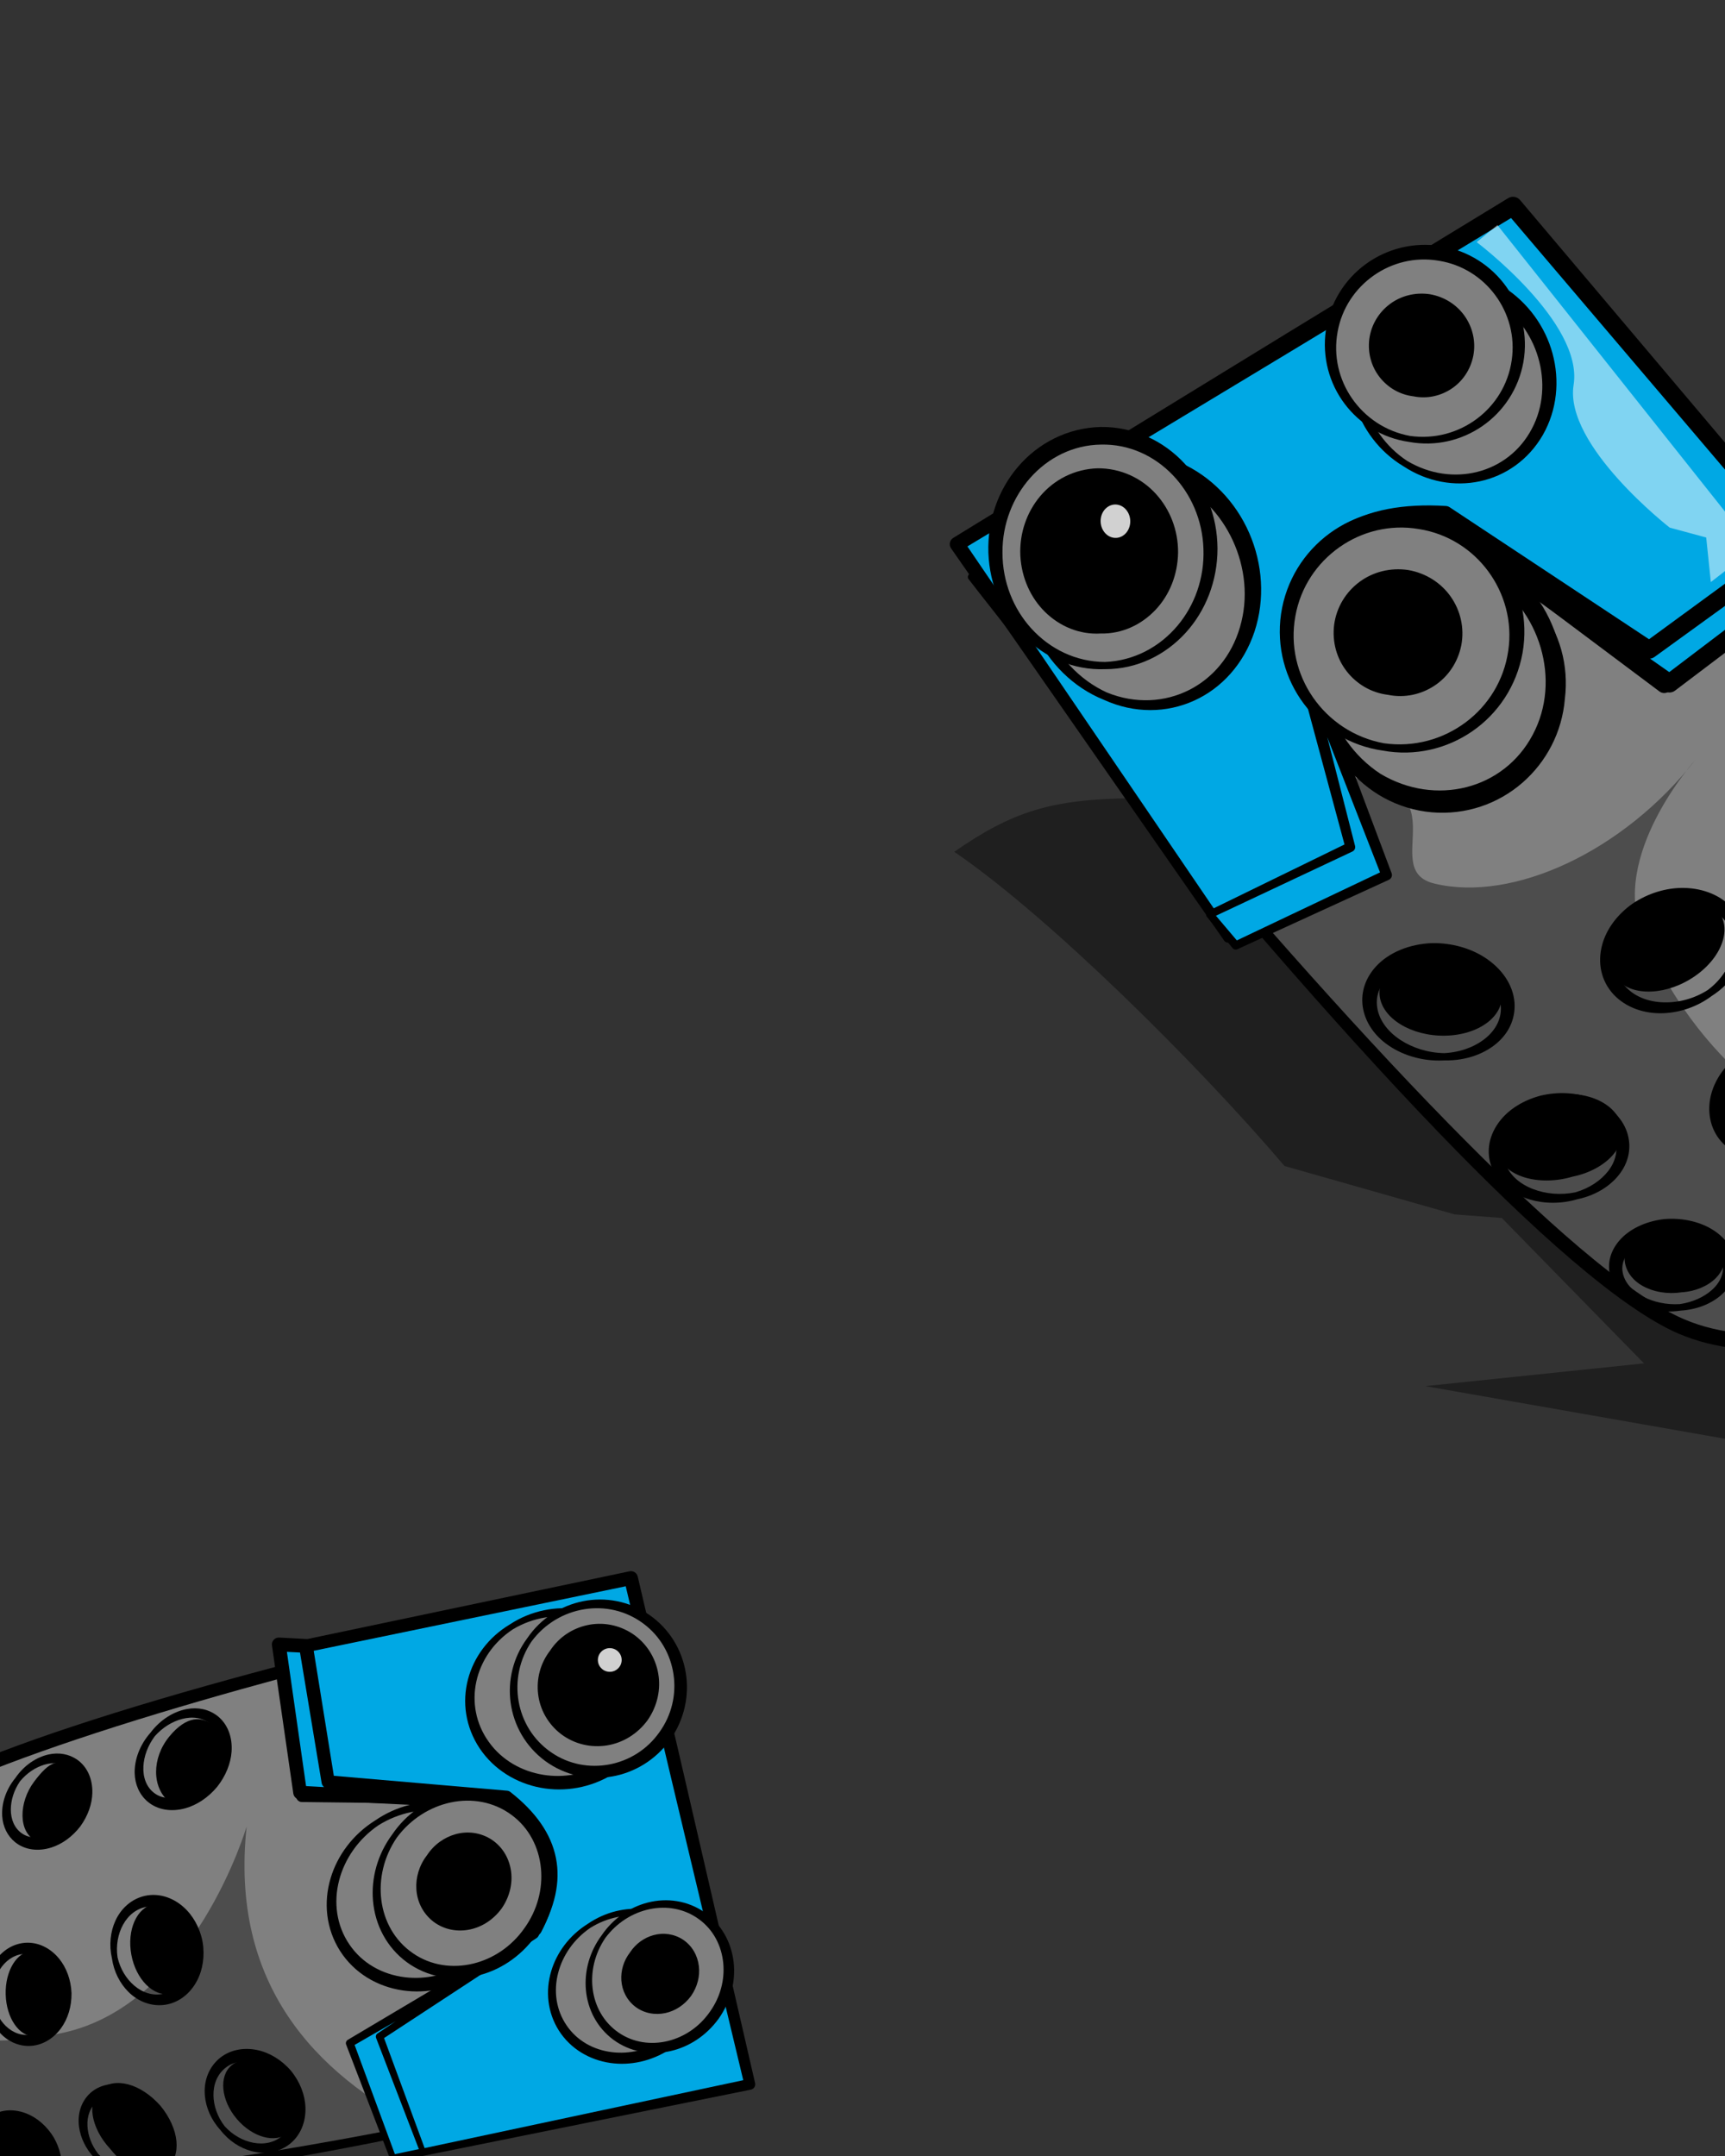 <svg width="2160" height="2700" viewBox="0 0 2160 2700" fill="none" xmlns="http://www.w3.org/2000/svg">
<rect x="0" y="0" width="2160" height="2700" fill="#333333" stroke="none"/>
<g clip-path="url(#clip0_600_2)">
<path fill-rule="evenodd" clip-rule="evenodd" d="M1216.44 722.546L1907.05 299.084C1907.05 299.084 2608.98 1128.76 2630.52 1363.59C2647.86 1552.66 2298.11 1744.41 2104.8 1660.9C1866.5 1557.96 1216.44 722.546 1216.44 722.546Z" fill="#808080"/>
<path fill-rule="evenodd" clip-rule="evenodd" d="M1214.09 718.722L1902.89 292.294C1906.24 290.238 1910.6 290.937 1913.14 293.939C1913.14 293.939 2251.08 690.431 2466.16 1012.95C2563.12 1158.34 2634.67 1289.26 2641.47 1362.59C2645.65 1408.63 2629.58 1454.92 2599.31 1497.63C2562.56 1549.49 2504.85 1596.17 2438.93 1630.61C2328.92 1688.09 2196.25 1711.21 2100.97 1669.75C2028.82 1638.3 1919.11 1540.33 1801.36 1418.13C1529.46 1135.96 1212.89 725.304 1212.89 725.304C1212.11 724.296 1211.79 723.003 1212.02 721.745C1212.25 720.49 1213 719.391 1214.09 718.722ZM1223.09 723.753C1256.7 766.325 1555.5 1143 1813.32 1406.52C1929.81 1525.58 2037.6 1621.65 2108.62 1652.05C2199.28 1690.94 2324.94 1667.01 2429.14 1611.98C2491.75 1578.92 2546.67 1534.51 2581.52 1485.06C2608.45 1446.85 2623.38 1405.7 2619.58 1364.6C2613.1 1293.23 2542.23 1166.53 2448.44 1024.71C2249.42 723.766 1945.21 357.213 1905.34 309.445L1223.09 723.753Z" fill="black"/>
<path fill-rule="evenodd" clip-rule="evenodd" d="M1672.23 973.085C1839.21 976.306 1722.57 1088.68 1796.02 1106.49C1894.34 1130.34 2032.76 1066.58 2122.99 951.471C2122.99 951.471 2013.77 1072.65 2057.45 1171.3C2100.2 1267.83 2150.78 1321.22 2201.47 1365.48C2291.42 1444.02 2270.72 1501.97 2270.72 1501.97L2213.33 1811.15L1784.83 1735.88L2058.57 1707.39L1880.52 1525.3L1821.29 1520.78L1608.45 1460.21C1501.32 1334.24 1313.29 1147.36 1194.91 1066.72C1267.79 1016.25 1315.88 1000.9 1417.81 999.592L1672.23 973.085Z" fill="black" fill-opacity="0.4"/>
<path d="M1663.48 844.632C1671.9 762.634 1743.93 702.857 1824.37 711.117C1904.8 719.376 1963.18 792.545 1954.76 874.544C1946.34 956.543 1874.31 1016.32 1793.87 1008.06C1713.44 999.8 1655.06 926.631 1663.48 844.632Z" fill="#808080"/>
<path fill-rule="evenodd" clip-rule="evenodd" d="M1959.5 875.029C1956.02 917.452 1935.93 954.449 1906.44 980.15C1876.1 1006.6 1835.75 1020.89 1792.93 1017.29C1749.61 1013.45 1711.96 991.883 1686.39 960.177C1661.01 928.714 1647.69 887.234 1651.9 843.443C1656.67 799.706 1678.13 761.793 1709.38 736.14C1740.87 710.289 1782.12 696.819 1825.32 701.866C1867.98 707.035 1904.6 729.233 1928.93 761.306C1952.58 792.468 1964.72 832.782 1959.5 875.029ZM1950.03 874.057C1953.23 834.864 1940.63 798.109 1917.67 770.199C1894.85 742.442 1861.64 723.587 1823.42 720.367C1785.73 717.026 1750.33 729.834 1723.4 752.87C1696.95 775.486 1678.69 808.13 1675.06 845.821C1670.95 883.466 1682.19 919.145 1703.48 946.667C1725.18 974.703 1757.24 994.44 1794.82 998.828C1832.91 1003.45 1869.27 991.734 1897.26 969.192C1925.41 946.524 1945.21 913.087 1950.03 874.057Z" fill="black"/>
<path d="M1622.38 784.703C1630.8 702.704 1702.83 642.927 1783.27 651.187C1863.7 659.447 1922.08 732.616 1913.66 814.614C1905.24 896.613 1833.21 956.39 1752.77 948.13C1672.34 939.87 1613.96 866.701 1622.38 784.703Z" fill="#808080"/>
<path fill-rule="evenodd" clip-rule="evenodd" d="M1918.4 815.102C1914.92 857.525 1894.83 894.521 1865.34 920.222C1835 946.671 1794.65 960.966 1751.83 957.362C1708.51 953.522 1670.86 931.955 1645.29 900.249C1619.91 868.786 1606.59 827.306 1610.8 783.515C1615.57 739.778 1637.03 701.865 1668.28 676.212C1699.77 650.361 1741.02 636.891 1784.22 641.938C1826.88 647.107 1863.5 669.305 1887.83 701.379C1911.48 732.54 1923.62 772.855 1918.4 815.102ZM1908.93 814.13C1912.13 774.936 1899.53 738.181 1876.57 710.271C1853.75 682.514 1820.54 663.659 1782.32 660.439C1744.63 657.098 1709.23 669.906 1682.3 692.942C1655.86 715.558 1637.59 748.202 1633.96 785.893C1629.85 823.538 1641.09 859.217 1662.38 886.739C1684.08 914.775 1716.14 934.512 1753.72 938.9C1791.81 943.52 1828.17 931.806 1856.16 909.264C1884.31 886.597 1904.11 853.159 1908.93 814.13Z" fill="black"/>
<path d="M1699.02 787.889C1703.43 744.966 1739.33 713.489 1779.2 717.584C1819.07 721.678 1847.82 759.793 1843.41 802.716C1839.01 845.64 1803.11 877.116 1763.24 873.022C1723.36 868.927 1694.61 830.812 1699.02 787.889Z" fill="black"/>
<path fill-rule="evenodd" clip-rule="evenodd" d="M1848.15 803.202C1846.74 825.785 1836.93 845.641 1822.46 859.852C1806.67 875.356 1785.16 883.771 1762.29 882.251C1738.9 880.493 1718.56 868.34 1704.89 850.293C1691.92 833.159 1685.29 810.573 1687.44 786.699C1690.18 762.883 1701.26 742.11 1717.44 727.965C1734.49 713.065 1756.88 705.3 1780.15 708.332C1802.86 711.492 1822.22 724.102 1834.53 742.498C1845.81 759.36 1851.37 780.801 1848.15 803.202ZM1838.67 802.229C1839.88 782.743 1833.74 764.684 1822.92 750.927C1812.1 737.175 1796.33 728.037 1778.25 726.835C1760.71 725.515 1744.45 732.448 1732.12 744.112C1720.33 755.279 1712.23 771.029 1710.6 789.077C1708.52 807.081 1713.24 824.153 1722.53 837.489C1732.23 851.421 1746.74 861.516 1764.18 863.79C1782.14 866.29 1799.45 860.548 1812.83 849.276C1826.22 838 1835.9 821.557 1838.67 802.229Z" fill="black"/>
<path fill-rule="evenodd" clip-rule="evenodd" d="M1808.69 1327.97C1780.48 1329.56 1753.92 1320.96 1734.99 1306.57C1719.16 1294.54 1708.88 1278.27 1706.33 1260.38C1703.77 1241.56 1710.34 1223.88 1723.36 1209.89C1738.98 1193.13 1764.37 1182 1794.1 1181.06C1818.16 1180.9 1840.89 1187.44 1858.62 1198.73C1880.23 1212.49 1894.55 1232.87 1896.4 1255.24C1897.78 1273.72 1890.83 1290.7 1877.39 1303.61C1861.61 1318.76 1837.08 1328.52 1808.69 1327.97ZM1808.52 1318.89C1828.85 1317.73 1846.55 1310.97 1859.41 1300.79C1873.5 1289.63 1881.38 1274.06 1878.95 1257.14C1876.68 1240.38 1864.48 1226.19 1847.81 1216.44C1832.92 1207.73 1814.25 1202.67 1794.51 1203.27C1775.31 1203.41 1758.29 1208.82 1745.66 1217.75C1731.53 1227.73 1722.78 1242.05 1724.15 1258.44C1725.44 1275.73 1736.76 1291.22 1753.28 1302.14C1768.42 1312.15 1787.75 1318.49 1808.52 1318.89Z" fill="black"/>
<path fill-rule="evenodd" clip-rule="evenodd" d="M1974.97 1501.87C1954.55 1507.88 1933.57 1507.46 1915.55 1502.15C1893.26 1495.6 1875.8 1481.22 1868.08 1462.32C1860.03 1442.05 1864.69 1420.45 1878.81 1402.89C1890.02 1388.94 1907.55 1377.78 1929.15 1372.08C1950.8 1366.96 1972.76 1368.21 1991.25 1374.86C2013.54 1382.87 2030.79 1398.29 2037.4 1418.03C2042.74 1434.44 2040.35 1451.18 2031.23 1465.6C2020.48 1482.61 2000.63 1496.55 1974.97 1501.87ZM1972.78 1493.14C1990.56 1487.9 2004.72 1478.19 2013.8 1466.44C2023.62 1453.72 2026.98 1438.41 2021.09 1424.01C2015.37 1409.64 2001.48 1399.61 1984.68 1394.34C1969.55 1389.58 1951.86 1388.86 1934.49 1393.45C1917.61 1397.45 1903.81 1405.68 1894.68 1416.17C1884.57 1427.76 1880.06 1442.08 1884.8 1456.19C1889.72 1471.28 1903.02 1482.78 1919.91 1489.2C1935.58 1495.16 1954.19 1496.99 1972.78 1493.14Z" fill="black"/>
<path fill-rule="evenodd" clip-rule="evenodd" d="M2104.34 1641.33C2081.66 1644.68 2059.7 1640.19 2043.36 1630.75C2028.99 1622.45 2019.19 1610.11 2015.88 1595.91C2012.49 1580.83 2017.1 1565.94 2027.62 1553.68C2039.49 1539.83 2059.42 1529.62 2083.37 1526.76C2107.17 1524.64 2129.93 1530.26 2146.31 1541.13C2160.38 1550.48 2169.91 1563.46 2172.3 1578.12C2174.59 1592.98 2169.65 1607.24 2158.7 1618.5C2146.57 1630.96 2127.29 1639.91 2104.34 1641.33ZM2103.49 1633.16C2119.65 1630.76 2133.39 1624.38 2143.2 1615.8C2154.05 1606.31 2159.69 1593.88 2156.7 1581.14C2153.87 1568.51 2142.96 1558.79 2128.83 1552.69C2116.35 1547.29 2101.17 1544.89 2085.47 1546.74C2070.19 1548.14 2056.9 1553.29 2047.21 1560.76C2036.29 1569.18 2029.76 1580.48 2031.79 1592.82C2033.83 1605.99 2044.06 1617.01 2058.19 1624.18C2070.99 1630.68 2086.83 1634.19 2103.49 1633.16Z" fill="black"/>
<path d="M1798.36 1194.03C1840.56 1193.24 1877.29 1215.66 1880.39 1244.1C1883.49 1272.54 1851.78 1296.23 1809.58 1297.01C1767.37 1297.8 1730.65 1275.38 1727.55 1246.94C1724.45 1218.5 1756.15 1194.81 1798.36 1194.03Z" fill="black"/>
<path d="M1936.33 1382.96C1974.74 1373.35 2012.97 1384.94 2021.73 1408.85C2030.5 1432.76 2006.47 1459.93 1968.07 1469.54C1929.67 1479.15 1891.43 1467.55 1882.67 1443.65C1873.9 1419.74 1897.93 1392.57 1936.33 1382.96Z" fill="black"/>
<path fill-rule="evenodd" clip-rule="evenodd" d="M1969.07 1473.55C1947.57 1479.95 1925.86 1479.67 1908.73 1474.38C1892.29 1469.3 1880.24 1459.26 1874.98 1446.46C1869.4 1432.58 1872.64 1417.43 1882.93 1404.05C1893.27 1390.6 1911.31 1379.14 1933.87 1373.13C1956.55 1367.84 1979.12 1369.12 1996.51 1375.76C2012.88 1382.01 2024.8 1392.72 2029.24 1406.1C2033.68 1419.9 2030.12 1434.42 2019.32 1446.71C2008.62 1458.91 1990.97 1469.1 1969.07 1473.55ZM1967.06 1465.52C1982.38 1460.94 1995.02 1453.43 2003.84 1444.63C2013.99 1434.49 2018.74 1422.55 2014.23 1411.6C2009.83 1400.65 1997.33 1394.04 1982.11 1391.02C1969.11 1388.43 1953.95 1388.77 1938.79 1392.79C1924.08 1396.26 1911.67 1402.56 1902.82 1410.33C1892.56 1419.33 1886.79 1430.14 1890.36 1440.83C1894.08 1452.39 1906.17 1460.47 1921.6 1464.58C1935.05 1468.16 1950.93 1468.8 1967.06 1465.52Z" fill="black"/>
<path d="M2089.79 1537.56C2120.67 1534.33 2149.08 1549.08 2153.24 1570.52C2157.4 1591.96 2135.73 1611.96 2104.85 1615.19C2073.96 1618.43 2045.55 1603.67 2041.39 1582.23C2037.23 1560.8 2058.9 1540.79 2089.79 1537.56Z" fill="black"/>
<path fill-rule="evenodd" clip-rule="evenodd" d="M2105.18 1618.4C2087.32 1621.04 2070.05 1617.71 2057.17 1610.59C2045.59 1604.2 2037.73 1594.56 2035.14 1583.44C2032.48 1571.63 2036.32 1559.92 2044.95 1550.32C2054.44 1539.76 2070.15 1531.96 2088.96 1529.71C2107.69 1528.04 2125.57 1532.25 2138.48 1540.48C2149.84 1547.72 2157.49 1557.86 2159.37 1569.33C2161.17 1580.97 2157.09 1592.18 2148.13 1600.97C2138.45 1610.46 2123.23 1617.28 2105.18 1618.4ZM2104.51 1611.98C2117.26 1610.09 2128.15 1605.17 2135.99 1598.59C2144.77 1591.23 2149.43 1581.59 2147.12 1571.71C2144.92 1561.91 2136.19 1554.45 2124.91 1549.8C2115.03 1545.73 2103.03 1543.94 2090.61 1545.41C2078.52 1546.52 2067.98 1550.48 2060.22 1556.21C2051.41 1562.72 2046.06 1571.45 2047.64 1581.02C2049.22 1591.24 2057.43 1599.73 2068.73 1605.23C2078.86 1610.16 2091.35 1612.8 2104.51 1611.98Z" fill="black"/>
<path fill-rule="evenodd" clip-rule="evenodd" d="M2143.66 1247.08C2125.38 1260.84 2103.72 1268.02 2083.07 1268.86C2058.7 1269.86 2035.91 1261.69 2020.64 1245.58C2004.54 1228.3 2000.15 1205.33 2006.26 1182.94C2011.4 1164.15 2024.33 1145.84 2043.95 1131.86C2063.72 1118.45 2086.63 1111.69 2108.22 1111.97C2133.03 1112.3 2155.94 1121.55 2170.48 1138.83C2185.12 1156.51 2188.68 1178.88 2181.57 1200.29C2175.74 1217.83 2162.92 1234.74 2143.66 1247.08ZM2138.55 1239.74C2154.54 1227.69 2164.79 1212.23 2168.78 1196.54C2173.01 1179.87 2169.64 1162.95 2157.59 1150.25C2145.68 1137.49 2127.5 1131.92 2108.34 1132.38C2090.78 1132.81 2072.27 1138.52 2056.44 1149.81C2040.93 1160.34 2030.52 1174.25 2026 1188.72C2021.07 1204.5 2023.05 1220.96 2033.89 1233.83C2045.28 1247.57 2063.39 1254.69 2082.99 1255.27C2101.5 1255.82 2121.3 1250.81 2138.55 1239.74Z" fill="black"/>
<path fill-rule="evenodd" clip-rule="evenodd" d="M2275.89 1422.08C2261.31 1437.28 2242.55 1446.8 2223.73 1450.32C2201.82 1454.43 2179.94 1449.98 2163.58 1437.38C2146.28 1423.8 2138.67 1403.49 2140.57 1382.28C2142.2 1364.11 2151.22 1345.28 2167.15 1329.6C2183.27 1314.5 2203.36 1305.17 2223.29 1302.65C2245.83 1299.79 2267.99 1305.27 2283.8 1319.16C2299.7 1333.38 2306.41 1353.24 2303.35 1373.68C2300.81 1390.71 2291.7 1408.11 2275.89 1422.08ZM2269.68 1415.62C2282.25 1402.49 2289.03 1387.02 2290.06 1372.22C2291.14 1356.79 2285.43 1342.19 2272.77 1332.45C2260.23 1322.63 2243.23 1320.03 2226.28 1322.89C2210.57 1325.53 2194.81 1333.11 2182.34 1345.41C2170.02 1356.94 2162.83 1370.87 2161.06 1384.53C2159.15 1399.23 2163.39 1413.63 2174.91 1423.72C2187.08 1434.6 2204.22 1438.74 2221.74 1436.85C2238.57 1435.03 2255.74 1427.95 2269.68 1415.62Z" fill="black"/>
<path d="M2053.17 1144.2C2087.74 1120.14 2131.28 1118.14 2150.41 1139.72C2169.54 1161.31 2157.02 1198.3 2122.45 1222.36C2087.88 1246.41 2044.35 1248.41 2025.22 1226.83C2006.09 1205.25 2018.6 1168.25 2053.17 1144.2Z" fill="black"/>
<path d="M2180.15 1340.95C2208.01 1314.18 2246.71 1305.85 2266.57 1322.33C2286.44 1338.82 2279.96 1373.88 2252.1 1400.65C2224.24 1427.41 2185.54 1435.75 2165.67 1419.26C2145.8 1402.77 2152.28 1367.71 2180.15 1340.95Z" fill="black"/>
<path fill-rule="evenodd" clip-rule="evenodd" d="M1731.6 1096.57L1537.75 1174.51L1198.37 681.444L1894.55 258.006L2262.66 692.372L2083.84 858.214L1800.89 648.345C1697.4 634.163 1638.35 677.608 1615.03 767.414L1731.6 1096.57Z" fill="#00A8E4"/>
<path fill-rule="evenodd" clip-rule="evenodd" d="M1733.38 1100.98L1539.97 1180.06C1537.38 1181.1 1534.41 1180.2 1532.82 1177.9L1190.85 686.623C1189.43 684.554 1188.92 681.989 1189.44 679.532C1189.97 677.075 1191.48 674.944 1193.63 673.638C1193.63 673.638 1416.87 536.447 1610.38 418.003C1758.11 327.579 1888.54 248.117 1888.54 248.117C1893.4 245.157 1899.7 246.177 1903.39 250.525L2270.81 685.471C2274.49 689.826 2274.11 696.308 2269.92 700.194L2090.44 865.339C2087.02 868.522 2081.8 868.808 2078.04 866.019C2078.04 866.019 1820.71 673.284 1797.7 656.066C1750.97 649.72 1713.71 655.591 1685.12 673.063C1654.45 691.809 1633.95 723.753 1622.08 767.161L1736.08 1094.98C1736.94 1097.38 1735.74 1100.03 1733.38 1100.98ZM1725.56 1093.84L1608.67 769.667C1608.22 768.396 1608.16 767.021 1608.5 765.718C1620.84 717.095 1643.55 681.59 1677.32 660.445C1708.72 640.781 1749.91 633.487 1801.98 640.334C1803.33 640.52 1804.61 641.039 1805.71 641.85L2083.09 845.604L2247.94 691.524L1892.12 273.025C1860.98 291.929 1747.77 360.618 1621.79 436.764C1449.57 540.85 1253.5 658.923 1211.36 684.288L1540 1167.2L1725.56 1093.84Z" fill="black"/>
<path fill-rule="evenodd" clip-rule="evenodd" d="M1875.01 281.855L1849.03 303.219C1849.03 303.219 1982.88 403.953 1970.43 482.02C1958.34 557.767 2090.83 660.786 2090.83 660.786L2136.46 673.149L2142.26 728.953L2196.62 686.732L1875.01 281.855Z" fill="white" fill-opacity="0.5"/>
<path fill-rule="evenodd" clip-rule="evenodd" d="M1514.94 1145.14L1690.8 1060.84L1615.73 774.803C1636.62 673.317 1706.57 636.319 1809.93 643.241L2065.2 813.912L2251.03 678.664L2288.83 705.497L2090.46 855.836L1804.27 653.314C1699.82 644.353 1625.29 700.233 1621.05 794.547L1736.38 1095.81L1547.37 1184.02L1514.94 1145.14Z" fill="#00A8E4"/>
<path fill-rule="evenodd" clip-rule="evenodd" d="M1614.71 802.039L1612.99 797.633C1612.57 796.526 1612.38 795.344 1612.43 794.16C1612.43 793.99 1612.44 793.82 1612.45 793.652L1607.93 776.852C1607.61 775.65 1607.58 774.392 1607.82 773.176C1618.67 718.814 1643.28 682.095 1678.83 659.808C1712.94 638.419 1757.49 630.398 1810.57 633.664C1812.25 633.775 1813.87 634.328 1815.27 635.259L2064.89 800.558L2244.25 669.342C2248.25 666.428 2253.67 666.4 2257.71 669.265L2295.54 696.053C2298.55 698.188 2300.36 701.631 2300.42 705.315C2300.47 709.006 2298.77 712.502 2295.83 714.725L2097.35 864.935C2093.38 867.942 2087.92 868.031 2083.86 865.155C2083.86 865.155 1827.19 682.006 1800.68 663.084C1754.38 659.382 1714.31 669.023 1684.56 689.879C1652.4 712.423 1632.51 748.019 1629.77 793.213L1742.51 1093.47C1743.74 1096.68 1742.28 1100.31 1739.15 1101.77L1549.54 1188.67C1547.43 1189.65 1544.92 1189.09 1543.43 1187.31L1511.28 1148.18C1510.35 1147.06 1509.98 1145.56 1510.29 1144.12C1510.6 1142.69 1511.56 1141.48 1512.89 1140.85L1683.55 1057.54L1614.71 802.039ZM2066.15 824.834L2090.19 841.705L2269.28 705.796L2251.09 692.853L2071.65 822.777C2070 823.978 2068.09 824.665 2066.15 824.834ZM1661.96 923.141L1696.74 1059.28C1697.49 1062.12 1696.11 1065.1 1693.46 1066.37L1522.58 1146.8L1548.73 1177.7L1728.04 1092.51L1661.96 923.141Z" fill="black"/>
<path d="M1869.38 712.884C1797.49 667.827 1707.09 689.59 1667.47 761.492C1627.84 833.394 1653.99 928.208 1725.88 973.265C1797.76 1018.32 1888.16 996.559 1927.79 924.657C1967.42 852.755 1941.27 757.941 1869.38 712.884Z" fill="#808080"/>
<path fill-rule="evenodd" clip-rule="evenodd" d="M1723.22 977.497C1685.82 955.15 1659.88 919.785 1647.93 880.682C1635.52 840.071 1638.45 795.487 1658.85 756.747C1679.87 717.325 1715.17 691.528 1754.97 681.888C1794 672.445 1837.36 678.731 1875.87 702.533C1913.81 726.671 1939.93 763.703 1951.03 804.415C1962.3 845.827 1958.18 890.865 1936.25 929.325C1914.26 967.493 1878.9 992.041 1839.38 1000.35C1801.44 1008.32 1759.76 1001.49 1723.22 977.497ZM1728.53 969.031C1763.01 989.64 1801.47 994.534 1836.02 985.814C1870.62 977.078 1901.18 954.44 1919.32 919.995C1937.48 885.888 1939.67 846.576 1929.07 810.647C1918.72 775.6 1896.03 743.696 1862.89 723.236C1830.34 702.544 1793.55 696.883 1760.14 704.251C1725.86 711.807 1695.03 732.953 1676.07 766.233C1656.55 800.141 1652.87 839.858 1662.49 876.553C1672.1 913.194 1694.78 946.869 1728.53 969.031Z" fill="black"/>
<path d="M1778.36 651.318C1699.81 638.556 1625.8 691.805 1613.05 770.251C1600.31 848.698 1653.66 922.637 1732.21 935.399C1810.76 948.161 1884.77 894.912 1897.52 816.465C1910.26 738.018 1856.91 664.079 1778.36 651.318Z" fill="#808080"/>
<path fill-rule="evenodd" clip-rule="evenodd" d="M1731.46 939.98C1690.5 934.195 1655.83 912.22 1632.78 881.571C1609.36 850.446 1598.13 810.331 1604.1 768.796C1610.32 726.796 1633.11 691.26 1664.87 667.936C1696.84 644.462 1737.91 633.517 1780.18 640.112C1822.36 647.244 1857.85 670.629 1880.74 703.013C1903.48 735.2 1913.84 776.113 1906.45 817.915C1898.96 859.195 1875.61 893.687 1843.55 915.799C1811.99 937.575 1772.15 947.451 1731.46 939.98ZM1732.95 930.815C1770.74 936.159 1807.1 925.688 1835.41 904.48C1863.3 883.595 1883.25 852.158 1888.58 815.013C1894.01 778.396 1883.9 743.113 1863.51 715.458C1843.3 688.061 1812.82 668.175 1776.54 662.523C1740.34 656.407 1705.13 665.629 1677.3 685.214C1649.2 704.99 1628.45 735.261 1622.01 771.705C1615.31 808.622 1624.29 844.751 1644.12 873.387C1664.26 902.467 1695.42 923.916 1732.95 930.815Z" fill="black"/>
<path d="M1761.63 724.843C1722.51 718.487 1685.67 744.859 1679.36 783.746C1673.04 822.633 1699.63 859.31 1738.75 865.666C1777.88 872.021 1814.71 845.65 1821.03 806.762C1827.35 767.875 1800.75 731.199 1761.63 724.843Z" fill="black"/>
<path fill-rule="evenodd" clip-rule="evenodd" d="M1738.03 870.15C1716.82 867.59 1698.78 856.53 1686.55 841.008C1673.92 824.983 1667.86 804.08 1670.59 782.323C1673.58 760.108 1685.5 741.244 1702.23 728.793C1719.1 716.243 1740.94 710.498 1763.42 713.87C1785.8 717.793 1804.69 730.164 1816.71 747.398C1828.64 764.504 1833.98 786.167 1829.78 808.184C1825.48 829.68 1813.11 847.58 1796.06 858.785C1779.56 869.638 1758.95 874.427 1738.03 870.15ZM1739.48 861.177C1757.59 863.369 1774.79 857.99 1788.13 847.673C1801.07 837.669 1810.1 822.772 1812.28 805.342C1814.56 788.426 1809.48 772.296 1799.88 759.644C1790.49 747.251 1776.48 738.299 1759.85 735.817C1743.29 732.915 1727.17 736.981 1714.34 745.755C1701.24 754.719 1691.32 768.412 1688.12 785.171C1684.68 802.397 1688.53 819.371 1697.63 832.955C1707.01 846.964 1721.62 857.519 1739.48 861.177Z" fill="black"/>
<path d="M1877.21 367.673C1818.41 330.819 1744.47 348.619 1712.06 407.431C1679.65 466.243 1701.03 543.795 1759.83 580.649C1818.63 617.503 1892.57 599.702 1924.99 540.891C1957.4 482.079 1936.01 404.526 1877.21 367.673Z" fill="#808080"/>
<path fill-rule="evenodd" clip-rule="evenodd" d="M1757.66 584.112C1727.07 565.833 1705.85 536.906 1696.08 504.922C1685.93 471.705 1688.32 435.238 1705.01 403.551C1722.2 371.306 1751.08 350.205 1783.63 342.32C1815.56 334.596 1851.02 339.739 1882.52 359.207C1913.56 378.951 1934.92 409.241 1943.99 442.541C1953.22 476.413 1949.84 513.252 1931.91 544.71C1913.92 575.929 1884.99 596.007 1852.67 602.804C1821.64 609.326 1787.55 603.734 1757.66 584.112ZM1762 577.187C1790.2 594.044 1821.67 598.047 1849.92 590.915C1878.23 583.769 1903.22 565.252 1918.06 537.079C1932.91 509.181 1934.71 477.026 1926.03 447.638C1917.57 418.972 1899.01 392.876 1871.9 376.141C1845.28 359.216 1815.19 354.586 1787.86 360.612C1759.82 366.793 1734.61 384.089 1719.1 411.31C1703.13 439.045 1700.12 471.531 1707.99 501.545C1715.85 531.515 1734.4 559.06 1762 577.187Z" fill="black"/>
<path d="M1802.76 317.316C1738.51 306.878 1677.97 350.432 1667.55 414.597C1657.13 478.762 1700.76 539.24 1765.01 549.678C1829.26 560.116 1889.8 516.562 1900.22 452.397C1910.65 388.232 1867.01 327.754 1802.76 317.316Z" fill="#808080"/>
<path fill-rule="evenodd" clip-rule="evenodd" d="M1764.4 553.426C1730.9 548.694 1702.54 530.72 1683.68 505.651C1664.53 480.193 1655.35 447.38 1660.23 413.407C1665.32 379.054 1683.95 349.987 1709.93 330.909C1736.08 311.71 1769.68 302.757 1804.25 308.151C1838.75 313.985 1867.78 333.112 1886.5 359.601C1905.1 385.928 1913.58 419.392 1907.53 453.584C1901.41 487.349 1882.31 515.561 1856.09 533.647C1830.27 551.459 1797.68 559.537 1764.4 553.426ZM1765.62 545.929C1796.53 550.301 1826.27 541.736 1849.43 524.389C1872.24 507.306 1888.55 481.593 1892.92 451.21C1897.36 421.26 1889.09 392.4 1872.41 369.78C1855.88 347.371 1830.95 331.105 1801.27 326.482C1771.66 321.479 1742.87 329.023 1720.1 345.042C1697.12 361.218 1680.14 385.977 1674.87 415.786C1669.39 445.982 1676.74 475.534 1692.96 498.957C1709.43 522.742 1734.92 540.286 1765.62 545.929Z" fill="black"/>
<path d="M1789.08 377.455C1757.08 372.256 1726.95 393.827 1721.78 425.634C1716.62 457.442 1738.37 487.441 1770.37 492.64C1802.37 497.838 1832.5 476.268 1837.66 444.46C1842.83 412.653 1821.08 382.653 1789.08 377.455Z" fill="black"/>
<path fill-rule="evenodd" clip-rule="evenodd" d="M1769.77 496.308C1752.42 494.213 1737.67 485.167 1727.67 472.471C1717.34 459.363 1712.38 442.266 1714.61 424.47C1717.06 406.299 1726.81 390.869 1740.5 380.686C1754.29 370.42 1772.15 365.721 1790.54 368.479C1808.85 371.688 1824.3 381.807 1834.13 395.904C1843.89 409.895 1848.25 427.614 1844.82 445.623C1841.3 463.205 1831.19 477.847 1817.24 487.011C1803.74 495.889 1786.89 499.806 1769.77 496.308ZM1770.96 488.968C1785.77 490.761 1799.84 486.362 1810.76 477.923C1821.34 469.74 1828.72 457.555 1830.51 443.298C1832.37 429.462 1828.22 416.268 1820.37 405.92C1812.68 395.783 1801.22 388.461 1787.62 386.43C1774.08 384.057 1760.9 387.383 1750.4 394.56C1739.68 401.892 1731.57 413.092 1728.95 426.8C1726.14 440.89 1729.29 454.774 1736.73 465.884C1744.41 477.343 1756.35 485.976 1770.96 488.968Z" fill="black"/>
<path d="M1472.44 590.182C1398.78 558.596 1319.33 596.053 1294.99 673.844C1270.65 751.635 1310.64 840.303 1384.3 871.889C1457.96 903.475 1537.4 866.018 1561.74 788.227C1586.08 710.436 1546.1 621.768 1472.44 590.182Z" fill="#808080"/>
<path fill-rule="evenodd" clip-rule="evenodd" d="M1382.34 876.444C1343.54 860.792 1313.31 829.873 1295.79 792.706C1278.21 755.431 1273.67 711.889 1285.64 670.917C1298.08 629.049 1325.56 597.785 1359.75 581.012C1394.71 563.863 1436.75 562.002 1477.22 579.041C1516.82 596.353 1547.49 628.889 1564.38 667.83C1580.93 706.01 1584.31 750.139 1570.83 791.073C1557.19 831.872 1529.42 861.957 1495.25 877.422C1461.14 892.86 1420.77 893.915 1382.34 876.444ZM1386.25 867.339C1421.85 881.696 1458.48 879.431 1488.9 864.127C1518.48 849.246 1542.01 821.843 1552.65 785.381C1563.44 748.986 1559.06 710.35 1543.74 677.045C1528.44 643.779 1502.03 615.782 1467.66 601.318C1434.06 586.653 1399.05 587.873 1369.57 601.58C1340.07 615.294 1316 641.325 1304.35 676.771C1292.19 713.178 1295.13 752.412 1309.56 786.561C1324.34 821.563 1351.02 851.315 1386.25 867.339Z" fill="black"/>
<path d="M1378.41 545.744C1304.06 547.123 1244.97 612.658 1246.44 692.12C1247.92 771.581 1309.39 834.88 1383.75 833.501C1458.11 832.122 1517.19 766.587 1515.72 687.125C1514.25 607.664 1452.77 544.365 1378.41 545.744Z" fill="#808080"/>
<path fill-rule="evenodd" clip-rule="evenodd" d="M1383.83 838.014C1344.25 839.577 1307.85 823.314 1281.23 796.097C1255.52 769.789 1239.14 733.156 1237.63 692.282C1236.28 650.936 1250.51 612.876 1274.68 584.598C1300.32 554.59 1337.16 535.73 1378.21 534.707C1419.27 534.214 1456.77 551.704 1483.5 580.732C1508.7 608.102 1524.33 645.601 1524.52 686.962C1524.52 727.863 1509.51 765.064 1484.79 792.299C1459.21 820.492 1423.44 838.093 1383.83 838.014ZM1383.67 828.992C1419.99 827.565 1452.13 810.164 1474.58 783.396C1495.86 758.008 1508.28 724.103 1506.92 687.288C1505.74 650.947 1491.08 618.477 1468.45 594.882C1445.25 570.7 1413.47 555.911 1378.62 556.781C1343.76 557.204 1312.56 573.176 1290.28 598.201C1268.53 622.62 1255.1 655.603 1255.26 691.955C1255.27 728.788 1268.94 762.202 1291.14 786.783C1314.56 812.701 1347.32 828.905 1383.67 828.992Z" fill="black"/>
<path d="M1374.68 600.625C1326.38 601.521 1288 644.096 1288.96 695.718C1289.92 747.341 1329.85 788.463 1378.15 787.567C1426.44 786.671 1464.82 744.097 1463.86 692.474C1462.91 640.852 1422.98 599.73 1374.68 600.625Z" fill="black"/>
<path fill-rule="evenodd" clip-rule="evenodd" d="M1378.25 793.352C1351.51 794.954 1326.77 784.279 1308.42 766.208C1290.55 748.616 1279.18 723.772 1277.65 695.927C1276.34 667.482 1285.92 641.183 1302.36 621.556C1320.03 600.449 1345.79 587.35 1374.42 586.458C1403.05 586.298 1429.27 598.442 1447.71 618.87C1464.86 637.884 1475.41 663.79 1475.15 692.264C1474.65 720.137 1464.21 745.376 1447.01 763.618C1429.35 782.357 1405.04 793.951 1378.25 793.352ZM1378.04 781.773C1400.61 780.435 1420.27 769.103 1433.91 752.189C1446.7 736.318 1453.82 715.308 1452.58 692.683C1451.56 670.65 1442.26 651.198 1428.39 637.025C1414.48 622.813 1395.62 614.133 1374.94 614.78C1354.26 614.91 1335.73 624.293 1322.37 639.01C1309.05 653.688 1300.47 673.462 1300.27 695.508C1299.87 718.164 1307.77 738.875 1321.13 754.261C1335.38 770.658 1355.44 781.263 1378.04 781.773Z" fill="black"/>
<path d="M1418.01 635.606C1409.25 622.753 1392.62 619.993 1380.86 629.443C1369.1 638.892 1366.68 656.972 1375.44 669.825C1384.2 682.678 1400.84 685.437 1412.59 675.988C1424.35 666.539 1426.77 648.459 1418.01 635.606Z" fill="#D1D1D1" stroke="black" stroke-width="15.956" stroke-miterlimit="1.5" stroke-linecap="round" stroke-linejoin="round"/>
<path fill-rule="evenodd" clip-rule="evenodd" d="M906.718 2580.37L762.106 1995.2C762.106 1995.2 -40.026 2163.19 -173.496 2295.08C-280.956 2401.27 -195.917 2683.88 -50.39 2725.37C129 2776.53 906.718 2580.37 906.718 2580.37Z" fill="#808080"/>
<path fill-rule="evenodd" clip-rule="evenodd" d="M907.592 2583.83C907.592 2583.83 530.423 2680.89 240.715 2722.57C113.268 2740.9 2.576 2748.24 -52.491 2732.75C-127.07 2711.7 -187.026 2629.75 -214.301 2538.66C-242.077 2445.89 -235.597 2344.32 -179.641 2288.86C-138.374 2248.16 -34.367 2203.57 90.662 2162.14C372.371 2068.79 760.812 1989.02 760.812 1989.02C764.138 1988.32 767.418 1990.39 768.233 1993.68L910.185 2579.51C910.657 2581.42 909.498 2583.35 907.592 2583.83ZM902.378 2577.76L757.475 2002.65C707.815 2013.43 356.275 2090.8 96.023 2178.21C-25.57 2219.04 -127.239 2261.59 -167.351 2301.3C-219.571 2352.75 -223.748 2447.47 -198.271 2533.9C-173.001 2619.61 -118.263 2697.84 -48.288 2718C5.529 2733.56 113.938 2726.4 238.881 2709.45C512.216 2672.37 863.86 2587.18 902.378 2577.76Z" fill="black"/>
<path fill-rule="evenodd" clip-rule="evenodd" d="M528.354 2664.94C394.302 2597.01 287.541 2484.26 308.855 2287.28C308.855 2287.28 243.737 2509.47 79.196 2545.65C-7.213 2564.64 -55.394 2550.16 -55.394 2550.16L-213.891 2553.21L2.935 2736.98C170.805 2727.41 345.133 2705.01 528.354 2664.94Z" fill="black" fill-opacity="0.4"/>
<path fill-rule="evenodd" clip-rule="evenodd" d="M188.459 2169.86C200.812 2153.41 217.723 2143.24 234.051 2140.26C247.879 2137.72 261.29 2140.55 271.921 2148.6C285.127 2158.79 291.287 2175.51 289.964 2193.77C288.895 2208.46 282.711 2224.1 271.801 2237.83C260.546 2251.27 246.475 2260.47 232.297 2264.47C214.684 2269.43 197.067 2266.77 184.437 2255.88C174.409 2247.1 168.936 2234.53 168.632 2220.48C168.269 2203.88 174.828 2185.27 188.459 2169.86ZM193.858 2174.27C184.951 2186.14 180.235 2199.5 179.561 2211.95C178.825 2225.49 183.179 2237.89 193.026 2245.35C202.492 2252.65 215.191 2253.26 227.664 2249.2C238.843 2245.56 249.876 2238.01 258.586 2227.05C267.562 2216.31 272.732 2203.98 274.045 2192.3C275.512 2179.27 272.36 2166.96 263.312 2159.16C254.03 2151.02 241.009 2149.25 227.899 2152.7C215.835 2155.86 203.699 2163.15 193.858 2174.27Z" fill="black"/>
<path fill-rule="evenodd" clip-rule="evenodd" d="M19.335 2226.49C30.175 2210.63 45.603 2200.54 60.786 2197.17C73.636 2194.32 86.315 2196.52 96.645 2203.66C109.509 2212.72 116.042 2228.17 115.632 2245.32C115.3 2259.16 110.146 2274.08 100.451 2287.37C90.396 2300.39 77.507 2309.5 64.305 2313.68C47.955 2318.86 31.309 2316.9 19.016 2307.08C9.28 2299.17 3.614 2287.61 2.762 2274.48C1.751 2258.96 7.139 2241.32 19.335 2226.49ZM25.048 2230.78C17.338 2242.06 13.609 2254.56 13.566 2266.06C13.52 2278.4 18.063 2289.51 27.378 2295.94C36.293 2302.22 47.858 2302.29 59.021 2298.2C69.136 2294.5 78.943 2287.22 86.476 2276.88C94.289 2266.76 98.542 2255.31 99.266 2244.57C100.068 2232.71 96.782 2221.63 88.264 2214.83C79.491 2207.68 67.562 2206.43 55.73 2209.91C44.696 2213.17 33.733 2220.23 25.048 2230.78Z" fill="black"/>
<path fill-rule="evenodd" clip-rule="evenodd" d="M211.794 2174.93C233.563 2148.24 253.418 2148.82 266.859 2161.12C287.845 2180.32 279.608 2208.57 270.956 2222.97C253.217 2252.5 234.008 2274.51 211.963 2256.53C189.922 2238.56 190.025 2201.63 211.794 2174.93Z" fill="black"/>
<path fill-rule="evenodd" clip-rule="evenodd" d="M42.622 2231.34C61.735 2205.88 73.582 2200.14 94.354 2215.73C115.127 2231.32 117.255 2254.96 98.144 2280.42C79.031 2305.89 55.77 2310.57 45.629 2305.73C22.195 2294.54 23.511 2256.81 42.622 2231.34Z" fill="black"/>
<path fill-rule="evenodd" clip-rule="evenodd" d="M275.932 2667.42C264.315 2654.68 257.905 2639.36 256.542 2624.63C254.905 2606.98 260.803 2590.27 273.456 2578.84C286.514 2567.25 304.343 2563.56 322.105 2567.3C337.338 2570.5 352.414 2579.43 364.251 2593.16C375.744 2607.18 381.939 2623.57 382.476 2639.12C383.108 2657.25 376.422 2674.18 362.758 2685.05C349.327 2695.55 331.862 2698.49 314.756 2693.85C300.48 2689.98 286.486 2681.04 275.932 2667.42ZM281.397 2662.82C291.601 2674.01 304.404 2680.95 317.173 2683.39C330.623 2685.97 344.02 2683.22 353.793 2674.39C363.337 2665.92 367.126 2653.24 366.145 2640.01C365.242 2627.85 360.15 2615.17 350.873 2604.41C341.869 2593.42 330.242 2586.24 318.419 2583.26C305.565 2580.03 292.424 2581.58 282.441 2589.53C272.067 2597.64 267.067 2610.36 267.289 2624.05C267.505 2637.04 272.131 2650.85 281.397 2662.82Z" fill="black"/>
<path fill-rule="evenodd" clip-rule="evenodd" d="M117.694 2701.95C107.016 2690.45 100.808 2676.77 98.989 2663.63C96.711 2647.16 101.654 2631.65 113.002 2621.21C124.75 2610.61 141.232 2607.53 157.818 2611.52C171.391 2614.79 184.933 2623.07 195.799 2635.51C206.328 2648.23 212.327 2662.93 213.371 2676.85C214.647 2693.86 208.961 2709.62 196.617 2719.52C186.714 2727.31 174.208 2730.38 161.247 2728.49C145.71 2726.22 129.538 2717.15 117.694 2701.95ZM123.03 2697.41C132.377 2707.48 143.855 2713.86 155.202 2716.36C167.326 2719.02 179.287 2716.9 187.762 2709.11C196.009 2701.67 198.806 2690.29 197.4 2678.39C196.122 2667.59 191.207 2656.31 182.742 2646.62C174.538 2636.71 164.182 2630.06 153.727 2627.06C142.216 2623.77 130.54 2624.7 121.876 2631.65C112.828 2638.76 108.82 2650.22 109.505 2662.61C110.143 2674.21 114.596 2686.56 123.03 2697.41Z" fill="black"/>
<path d="M59.749 2681.1C43.949 2654.4 13.848 2642.98 -7.483 2655.6C-28.815 2668.22 -33.299 2700.1 -17.5 2726.8C-1.7 2753.51 28.401 2764.93 49.733 2752.31C71.064 2739.69 75.548 2707.81 59.749 2681.1Z" fill="black"/>
<path fill-rule="evenodd" clip-rule="evenodd" d="M-20.569 2728.62C-29.026 2715.71 -32.667 2701.36 -32.088 2688.25C-31.366 2672.03 -23.852 2657.88 -11.038 2649.59C2.205 2641.2 18.715 2640.8 34.121 2647.19C46.91 2652.49 58.783 2662.75 67.272 2676.65C75.368 2690.79 78.634 2706.13 77.121 2719.9C75.304 2736.47 67.003 2750.74 53.279 2758.31C39.845 2765.54 23.834 2765.31 9.275 2758.13C-2.49 2752.34 -13.318 2742.24 -20.569 2728.62ZM-14.423 2724.98C-7.085 2736.2 2.992 2744.17 13.603 2748.31C24.818 2752.7 36.682 2752.47 46.186 2746.32C55.397 2740.48 60.077 2730.05 60.828 2718.47C61.514 2707.88 58.743 2696.22 52.23 2685.55C46.013 2674.71 37.129 2666.67 27.511 2662.17C17.006 2657.26 5.615 2656.34 -3.929 2661.6C-13.887 2666.97 -19.802 2677.25 -21.36 2689.19C-22.834 2700.48 -20.72 2713.15 -14.423 2724.98Z" fill="black"/>
<path d="M354.816 2604.17C335.154 2580.79 306.118 2572.84 289.962 2586.43C273.806 2600.01 276.648 2629.98 296.309 2653.36C315.971 2676.75 345.007 2684.7 361.163 2671.11C377.319 2657.53 374.477 2627.56 354.816 2604.17Z" fill="black"/>
<path d="M194.471 2642.62C173.829 2618.35 144.997 2608.97 130.073 2621.67C115.149 2634.36 119.784 2664.32 140.426 2688.59C161.068 2712.86 189.9 2722.24 204.824 2709.55C219.748 2696.85 215.113 2666.89 194.471 2642.62Z" fill="black"/>
<path fill-rule="evenodd" clip-rule="evenodd" d="M137.789 2690.83C125.63 2677.82 118.322 2662.82 116.166 2649.53C113.963 2635.94 117.471 2624.11 125.689 2616.51C134.194 2608.79 146.738 2606.76 160.407 2610.3C173.982 2613.81 188.671 2623.21 200.922 2637.13C212.71 2651.46 219.641 2667.46 220.928 2681.43C222.225 2695.49 218.192 2707.54 209.198 2714.69C200.385 2721.58 188.144 2723.15 175.093 2718.8C162.318 2714.54 148.687 2704.92 137.789 2690.83ZM143.065 2686.35C151.867 2695.77 161.967 2702.48 171.704 2706.2C182.978 2710.5 193.711 2710.64 200.45 2704.4C206.984 2698.48 207.296 2688.15 204.192 2676.98C201.541 2667.46 196.081 2657.31 188.021 2648.11C178.503 2636.53 166.981 2628.53 156.167 2625.16C147.847 2622.56 140.006 2622.4 134.457 2626.82C127.228 2632.47 125.645 2643.08 128.082 2654.89C130.189 2665.09 135.186 2676.14 143.065 2686.35Z" fill="black"/>
<path fill-rule="evenodd" clip-rule="evenodd" d="M-20.995 2729.3C-29.452 2716.39 -33.093 2702.04 -32.514 2688.94C-31.791 2672.71 -24.278 2658.56 -11.464 2650.27C1.78 2641.88 18.289 2641.48 33.695 2647.87C46.485 2653.17 58.357 2663.43 66.846 2677.34C74.942 2691.47 78.209 2706.82 76.695 2720.58C74.878 2737.15 66.578 2751.42 52.853 2758.99C39.419 2766.22 23.408 2766 8.849 2758.82C-2.916 2753.02 -13.743 2742.93 -20.995 2729.3ZM-14.848 2725.67C-7.511 2736.89 2.566 2744.85 13.177 2749C24.393 2753.39 36.256 2753.15 45.76 2747C54.971 2741.16 59.651 2730.73 60.403 2719.16C61.089 2708.56 58.318 2696.9 51.804 2686.24C45.587 2675.39 36.703 2667.36 27.085 2662.86C16.58 2657.95 5.189 2657.03 -4.355 2662.29C-14.313 2667.65 -20.227 2677.93 -21.786 2689.87C-23.259 2701.17 -21.146 2713.83 -14.848 2725.67Z" fill="black"/>
<path fill-rule="evenodd" clip-rule="evenodd" d="M140.15 2452.43C136.325 2435.62 138.302 2419.14 144.383 2405.65C151.663 2389.49 165.034 2377.86 181.678 2374.16C198.755 2370.51 216.082 2376.1 229.69 2388.11C241.363 2398.41 250.078 2413.6 253.602 2431.39C256.685 2449.26 253.994 2466.57 246.791 2480.36C238.399 2496.45 224.235 2507.88 206.986 2510.6C190.125 2513.1 173.485 2507.04 160.889 2494.58C150.38 2484.17 142.612 2469.49 140.15 2452.43ZM147.17 2451.13C150.529 2465.9 158.244 2478.25 168.148 2486.67C178.581 2495.54 191.588 2499.76 204.445 2496.9C216.928 2494.23 226.477 2485.07 232.146 2473.08C237.357 2462.06 239.183 2448.51 236.417 2434.58C234.002 2420.58 227.43 2408.6 218.612 2400.18C209.027 2391.02 196.827 2385.9 184.224 2387.88C171.201 2389.82 160.577 2398.42 154.02 2410.44C147.8 2421.85 145.015 2436.14 147.17 2451.13Z" fill="black"/>
<path fill-rule="evenodd" clip-rule="evenodd" d="M-16.839 2498.96C-17.971 2483.06 -13.905 2468.28 -6.578 2456.78C2.327 2442.81 16.243 2433.99 32.011 2432.95C48.201 2432.03 63.306 2439.76 74.052 2452.92C83.152 2464.07 88.865 2479.26 89.544 2496.07C89.775 2512.89 84.891 2528.37 76.409 2539.99C66.394 2553.72 51.736 2562.25 35.525 2562.22C19.729 2562.03 5.363 2553.97 -4.287 2540.52C-12.233 2529.44 -17.1 2514.9 -16.839 2498.96ZM-9.702 2498.77C-8.72 2512.61 -3.511 2524.87 4.168 2533.91C12.248 2543.41 23.273 2549.07 35.147 2548.29C46.615 2547.64 56.321 2540.66 62.994 2530.64C69.127 2521.42 72.605 2509.48 72.076 2496.55C71.897 2483.6 67.77 2471.87 61.145 2463.01C53.938 2453.37 43.873 2446.93 32.391 2446.9C20.496 2446.76 9.805 2453.02 2.253 2462.94C-4.928 2472.38 -9.469 2484.9 -9.702 2498.77Z" fill="black"/>
<path d="M241.686 2433.6C235.932 2402.58 213.98 2380.64 192.654 2384.6C171.329 2388.55 158.705 2416.91 164.459 2447.93C170.213 2478.95 192.166 2500.89 213.491 2496.94C234.817 2492.98 247.44 2464.63 241.686 2433.6Z" fill="black"/>
<path d="M76.163 2495.82C75.362 2466.35 59.256 2442.88 40.189 2443.4C21.123 2443.92 6.316 2468.23 7.117 2497.7C7.918 2527.17 24.024 2550.63 43.09 2550.12C62.157 2549.6 76.964 2525.29 76.163 2495.82Z" fill="black"/>
<path fill-rule="evenodd" clip-rule="evenodd" d="M440.144 2561.47L502.01 2700.96L938.898 2610.24L790.068 1976.29L369.792 2063.94L378.02 2249.47L629.21 2253.61C691.243 2294.29 707.23 2352.27 672.855 2417.74L440.144 2561.47Z" fill="#00A8E4"/>
<path fill-rule="evenodd" clip-rule="evenodd" d="M438.269 2558.43C438.269 2558.43 668.958 2414.15 668.959 2414.15C684.783 2383.09 688.977 2353.88 681.71 2327.62C674.53 2301.67 656.154 2278.74 627.355 2259.7L377.901 2256.73C374.061 2256.67 370.936 2253.63 370.767 2249.8L361.816 2064.29C361.641 2060.38 364.334 2056.92 368.162 2056.12L788.289 1967.77C792.911 1966.81 797.455 1969.7 798.538 1974.3C798.538 1974.3 826.357 2093.14 857.626 2227.98C898.578 2404.61 945.502 2608.69 945.502 2608.69C945.917 2610.47 945.601 2612.35 944.616 2613.89C943.632 2615.43 942.069 2616.51 940.276 2616.88L502.916 2705.31C500.865 2705.74 498.795 2704.67 497.947 2702.76L473.069 2645.79L436.882 2562.92C436.158 2561.29 436.748 2559.37 438.269 2558.43ZM444.696 2562.88L480.547 2642.47L504.592 2695.86L930.685 2605.06C921.916 2568.46 879.008 2389.25 841.572 2231.75C814.545 2118.04 790.402 2015.65 783.535 1986.52L378.046 2070.38L385 2242.35L629.313 2247.49C630.469 2247.51 631.599 2247.86 632.564 2248.49C664.764 2269.86 684.863 2295.74 692.543 2324.69C700.245 2353.73 695.52 2385.99 677.375 2420.11C676.951 2420.92 676.315 2421.6 675.537 2422.08L444.696 2562.88Z" fill="black"/>
<path fill-rule="evenodd" clip-rule="evenodd" d="M529.332 2694.03L475.26 2550.45L668.644 2421.88C710.374 2350.5 692.661 2294.79 634.469 2249.77L410.9 2231.53L383.062 2061.18L349.144 2059.42L375.761 2244.88L632.221 2258.56C692.049 2302.87 702.363 2372.18 655.567 2431.29L438.012 2558.74L491.982 2702.13L529.332 2694.03Z" fill="#00A8E4"/>
<path fill-rule="evenodd" clip-rule="evenodd" d="M662.085 2433.53C661.617 2434.13 661.143 2434.73 660.664 2435.33C660.161 2435.96 659.549 2436.5 658.854 2436.91L642.82 2446.16L480.908 2552.31L532.671 2692.78C533.038 2693.75 532.963 2694.83 532.466 2695.74C531.969 2696.65 531.102 2697.31 530.09 2697.53L492.798 2705.89C490.934 2706.3 489.054 2705.28 488.381 2703.49L433.426 2560.47C432.586 2558.24 433.477 2555.72 435.535 2554.51C435.535 2554.51 631.95 2437.77 649.881 2427.11C650.381 2426.77 650.874 2426.44 651.351 2426.12C672.591 2398.45 680.913 2368.64 676.899 2340.52C672.921 2312.62 656.76 2286.54 629.552 2266L375.307 2253.43C371.226 2253.22 367.871 2250.15 367.288 2246.1L340.532 2060.66C340.164 2058.08 340.963 2055.48 342.72 2053.56C344.473 2051.64 346.995 2050.61 349.593 2050.74L383.509 2052.54C387.578 2052.74 390.951 2055.76 391.608 2059.78L418.018 2223.87L635.057 2242.52C636.465 2242.63 637.805 2243.15 638.921 2244.02C670.222 2268.5 690.097 2296.01 696.168 2327C701.895 2356.24 695.438 2388.75 673.954 2424.98C673.479 2425.79 672.828 2426.48 672.048 2427L662.085 2433.53ZM405.823 2238.03C404.228 2236.79 403.102 2234.97 402.759 2232.86L375.661 2069.48L359.242 2068.64L383.246 2236.74L405.823 2238.03ZM495.258 2531.35L444.039 2560.92L494.445 2697.68L524.49 2691.4L470.907 2552.09C470.141 2550.06 470.881 2547.77 472.683 2546.57C472.683 2546.57 481.458 2540.66 495.258 2531.35Z" fill="black"/>
<path d="M590.914 2464.2C645.91 2427.99 663.779 2358.06 630.826 2308.02C597.873 2257.97 526.576 2246.75 471.58 2282.97C416.584 2319.18 398.715 2389.11 431.668 2439.15C464.621 2489.2 535.918 2500.41 590.914 2464.2Z" fill="#808080"/>
<path fill-rule="evenodd" clip-rule="evenodd" d="M469.572 2279.92C496.82 2261.16 528.326 2254 557.541 2257.33C589.311 2260.95 618.288 2277.09 636.787 2304.09C655.39 2331.52 659.621 2364.88 651.197 2396.14C643.306 2425.41 624.188 2452.73 595.825 2471.66C567.225 2490.23 534.574 2496.99 504.574 2492.67C472.533 2488.06 443.564 2471 425.723 2443.07C408.226 2415.41 404.853 2382.42 414.079 2351.81C422.563 2323.66 441.58 2297.54 469.572 2279.92ZM473.586 2286.01C448.264 2303.44 431.504 2328.32 424.638 2354.77C417.523 2382.19 421.227 2411.32 437.613 2435.24C453.662 2458.89 479.079 2472.69 506.788 2476.1C532.985 2479.34 561.306 2473.23 586.002 2456.74C610.904 2440.57 627.694 2416.96 635.073 2391.62C642.88 2364.82 640.251 2336.03 624.869 2311.94C609.366 2287.43 584.078 2272.53 556.082 2268.23C529.079 2264.09 499.602 2269.65 473.586 2286.01Z" fill="black"/>
<path d="M663.502 2419.76C699.744 2368.84 691.201 2300.58 644.421 2267.28C597.641 2233.98 530.338 2248.26 494.097 2299.17C457.855 2350.08 466.398 2418.35 513.178 2451.65C559.959 2484.95 627.261 2470.67 663.502 2419.76Z" fill="#808080"/>
<path fill-rule="evenodd" clip-rule="evenodd" d="M491.259 2297.15C508.996 2271.11 534.629 2253.99 561.876 2247.05C591.297 2239.56 622.574 2244.07 648.367 2261.73C674.406 2279.73 689.79 2307.83 693.278 2338.37C696.569 2367.18 689.118 2398.11 670.444 2424.7C651.432 2451.04 624.64 2468.21 596.344 2474.53C566.348 2481.23 534.766 2475.89 509.241 2457.18C484.113 2438.59 469.616 2410.52 467.06 2380.27C464.694 2352.26 472.465 2322.44 491.259 2297.15ZM496.931 2301.19C480.46 2325.37 474.261 2353.28 477.467 2379.19C480.77 2405.91 494.241 2430.46 517.116 2446.12C539.592 2461.65 566.935 2465.31 592.713 2459C617.202 2453.01 640.327 2437.94 656.561 2414.82C673.088 2391.91 679.749 2365.12 677.393 2340.02C674.91 2313.61 662.511 2288.97 640.474 2272.82C618.191 2256.34 590.595 2251.65 564.266 2257.27C538.738 2262.73 514.389 2277.71 496.931 2301.19Z" fill="black"/>
<path d="M621.355 2385.2C639.405 2359.85 635.239 2325.91 612.049 2309.4C588.859 2292.9 555.428 2300.07 537.379 2325.43C519.329 2350.78 523.496 2384.72 546.685 2401.23C569.875 2417.74 603.306 2410.56 621.355 2385.2Z" fill="black"/>
<path fill-rule="evenodd" clip-rule="evenodd" d="M534.608 2323.45C543.472 2309.87 556.511 2300.88 570.43 2297C585.809 2292.72 602.223 2294.97 615.906 2303.99C629.829 2313.34 638.101 2328.19 640.057 2344.4C641.887 2359.58 637.921 2375.92 628.137 2390.03C618.008 2403.89 603.864 2412.98 588.922 2416.22C572.969 2419.68 556.227 2416.73 542.837 2406.63C529.841 2396.66 522.35 2381.89 521.362 2365.96C520.465 2351.54 524.679 2336.28 534.608 2323.45ZM540.153 2327.4C532.484 2339.15 529.809 2352.56 531.531 2364.94C533.265 2377.4 539.751 2388.72 550.534 2395.82C560.937 2402.81 573.509 2404.12 585.318 2401.06C596.564 2398.15 607.148 2391.1 614.575 2380.38C622.269 2369.85 625.462 2357.54 624.528 2345.96C623.545 2333.81 618.196 2322.36 608.192 2314.82C597.948 2306.96 585.138 2304.54 572.804 2306.98C560.543 2309.4 548.747 2316.31 540.153 2327.4Z" fill="black"/>
<path d="M834.919 2560.21C879.903 2530.59 894.519 2473.39 867.565 2432.46C840.611 2391.52 782.294 2382.35 737.31 2411.97C692.327 2441.59 677.711 2498.79 704.665 2539.72C731.618 2580.66 789.935 2589.83 834.919 2560.21Z" fill="#808080"/>
<path fill-rule="evenodd" clip-rule="evenodd" d="M735.668 2409.48C757.956 2394.13 783.726 2388.28 807.622 2391C833.608 2393.96 857.309 2407.16 872.441 2429.25C887.657 2451.68 891.118 2478.97 884.227 2504.54C877.773 2528.48 862.135 2550.82 838.936 2566.31C815.543 2581.5 788.836 2587.03 764.298 2583.5C738.09 2579.72 714.396 2565.77 699.802 2542.92C685.491 2520.3 682.731 2493.31 690.278 2468.28C697.218 2445.25 712.772 2423.89 735.668 2409.48ZM738.951 2414.46C718.239 2428.72 704.531 2449.07 698.915 2470.7C693.095 2493.13 696.125 2516.95 709.528 2536.52C722.655 2555.87 743.445 2567.15 766.109 2569.94C787.536 2572.59 810.702 2567.6 830.902 2554.11C851.27 2540.88 865.003 2521.57 871.039 2500.84C877.424 2478.92 875.274 2455.37 862.693 2435.67C850.012 2415.62 829.328 2403.43 806.429 2399.92C784.342 2396.53 760.231 2401.07 738.951 2414.46Z" fill="black"/>
<path d="M894.293 2523.85C923.936 2482.21 916.948 2426.37 878.685 2399.13C840.421 2371.9 785.372 2383.57 755.728 2425.22C726.085 2466.86 733.072 2522.7 771.336 2549.94C809.599 2577.18 864.649 2565.5 894.293 2523.85Z" fill="#808080"/>
<path fill-rule="evenodd" clip-rule="evenodd" d="M753.407 2423.57C767.914 2402.27 788.881 2388.27 811.167 2382.59C835.232 2376.46 860.815 2380.15 881.912 2394.6C903.211 2409.32 915.794 2432.3 918.647 2457.28C921.339 2480.85 915.244 2506.15 899.97 2527.9C884.419 2549.44 862.505 2563.48 839.361 2568.65C814.826 2574.13 788.993 2569.77 768.115 2554.46C747.562 2539.26 735.704 2516.3 733.613 2491.56C731.678 2468.64 738.035 2444.25 753.407 2423.57ZM758.046 2426.87C744.574 2446.65 739.503 2469.48 742.126 2490.67C744.827 2512.53 755.846 2532.6 774.557 2545.42C792.941 2558.12 815.306 2561.11 836.391 2555.95C856.421 2551.05 875.336 2538.72 888.614 2519.81C902.133 2501.07 907.581 2479.16 905.654 2458.63C903.623 2437.03 893.481 2416.88 875.457 2403.67C857.23 2390.19 834.658 2386.35 813.122 2390.95C792.242 2395.41 772.326 2407.67 758.046 2426.87Z" fill="black"/>
<path d="M859.819 2495.59C874.582 2474.85 871.174 2447.09 852.207 2433.59C833.239 2420.09 805.894 2425.96 791.13 2446.7C776.367 2467.44 779.775 2495.2 798.743 2508.7C817.71 2522.2 845.055 2516.33 859.819 2495.59Z" fill="black"/>
<path fill-rule="evenodd" clip-rule="evenodd" d="M788.864 2445.08C796.114 2433.97 806.779 2426.62 818.164 2423.45C830.744 2419.95 844.169 2421.78 855.361 2429.16C866.749 2436.81 873.516 2448.96 875.115 2462.22C876.613 2474.64 873.368 2488 865.365 2499.54C857.08 2510.87 845.511 2518.31 833.29 2520.96C820.241 2523.79 806.547 2521.37 795.595 2513.12C784.964 2504.96 778.838 2492.88 778.03 2479.85C777.296 2468.06 780.743 2455.57 788.864 2445.08ZM793.399 2448.31C787.127 2457.92 784.939 2468.89 786.347 2479.01C787.766 2489.21 793.071 2498.46 801.89 2504.28C810.4 2509.99 820.683 2511.06 830.342 2508.56C839.54 2506.18 848.198 2500.41 854.272 2491.64C860.565 2483.03 863.177 2472.97 862.414 2463.5C861.61 2453.55 857.234 2444.19 849.052 2438.02C840.673 2431.59 830.195 2429.62 820.106 2431.61C810.078 2433.59 800.429 2439.24 793.399 2448.31Z" fill="black"/>
<path d="M762.82 2214.3C815.484 2181.36 830.797 2115.03 797.021 2066.14C763.245 2017.24 693.171 2004.31 640.507 2037.25C587.842 2070.19 572.53 2136.52 606.305 2185.41C640.081 2234.3 710.155 2247.24 762.82 2214.3Z" fill="#808080"/>
<path fill-rule="evenodd" clip-rule="evenodd" d="M638.589 2034.18C665.167 2016.76 696.429 2010.94 725.597 2015.42C756.14 2020.12 784.286 2036.25 802.868 2062.1C821.679 2088.52 826.914 2120.05 820.099 2149.36C813.473 2177.84 795.337 2204.15 767.51 2221.8C739.595 2239 707.193 2244.41 677.251 2238.87C646.524 2233.19 618.456 2216.14 600.539 2189.39C582.851 2162.73 578.454 2131.57 586.043 2102.87C593.27 2075.56 611.241 2050.5 638.589 2034.18ZM642.422 2040.31C617.889 2056.38 602.198 2080.03 596.549 2105.43C590.853 2131.04 595.554 2158.46 612.072 2181.43C628.334 2204.26 653.229 2218.2 680.087 2222.59C706.134 2226.84 734.131 2222.03 758.128 2206.8C782.128 2192 797.797 2169.68 803.962 2145.43C810.323 2120.41 806.675 2093.3 791.173 2070.17C775.473 2046.52 750.775 2031.47 723.717 2026.21C696.865 2020.98 667.724 2025.22 642.422 2040.31Z" fill="black"/>
<path d="M832.434 2174.03C866.302 2126.45 855.835 2060.88 809.055 2027.58C762.275 1994.29 696.897 2005.86 663.028 2053.44C629.16 2101.02 639.627 2166.58 686.407 2199.88C733.187 2233.18 798.566 2221.61 832.434 2174.03Z" fill="#808080"/>
<path fill-rule="evenodd" clip-rule="evenodd" d="M660.279 2051.48C677.266 2026.53 702.635 2010.76 729.857 2005.27C757.826 1999.63 787.718 2004.98 812.882 2022.21C838.27 2039.75 853.968 2066.22 858.688 2094.7C863.38 2123.02 857.095 2153.28 839.164 2178.82C820.905 2204.12 794.365 2219.96 766.075 2224.79C737.617 2229.65 707.475 2223.49 682.59 2205.25C658.079 2187.11 643.243 2160.62 639.416 2132.35C635.689 2104.84 642.273 2075.71 660.279 2051.48ZM665.779 2055.4C650.079 2078.44 645.006 2105.53 649.435 2130.79C653.839 2155.89 667.758 2179.14 690.225 2194.52C712.316 2209.79 738.64 2214.32 763.318 2209.58C787.57 2204.93 810.28 2191.21 825.708 2169.24C841.411 2147.47 846.933 2121.52 843.386 2097.08C839.782 2072.22 826.887 2048.83 805.229 2032.96C783.34 2016.77 756.825 2011.23 731.677 2015.29C706.352 2019.37 682.414 2033.02 665.779 2055.4Z" fill="black"/>
<path d="M802.341 2148.03C824.339 2117.12 817.536 2074.53 787.145 2052.9C756.755 2031.27 714.285 2038.78 692.286 2069.69C670.287 2100.59 677.091 2143.18 707.481 2164.81C737.872 2186.45 780.342 2178.93 802.341 2148.03Z" fill="black"/>
<path fill-rule="evenodd" clip-rule="evenodd" d="M688.771 2067.18C699.887 2050.13 716.846 2039.29 735.134 2035.25C754.185 2031.03 774.628 2034.54 792.044 2046.02C809.747 2057.9 820.761 2076.1 824.214 2095.75C827.665 2115.36 823.289 2136.37 810.958 2154.16C798.184 2171.63 779.763 2182.64 760.105 2185.8C740.416 2188.96 719.614 2184.51 702.594 2171.68C686.058 2158.98 676.051 2140.82 673.795 2121.44C671.63 2102.84 676.303 2083.27 688.771 2067.18ZM695.812 2072.19C686.296 2086.77 683.56 2103.73 686.624 2119.44C689.611 2134.76 698.443 2148.77 712.369 2157.95C725.818 2166.97 741.723 2169.32 756.575 2166.32C771.064 2163.39 784.575 2155.1 793.731 2141.9C803.208 2128.92 806.606 2113.44 804.626 2098.79C802.6 2083.78 795.175 2069.53 782.247 2059.78C769.025 2049.63 752.898 2045.88 737.453 2048.06C721.6 2050.31 706.472 2058.44 695.812 2072.19Z" fill="black"/>
<path d="M763.54 2099.64C775.081 2099.64 784.437 2090.31 784.437 2078.82C784.437 2067.32 775.081 2057.99 763.54 2057.99C751.999 2057.99 742.643 2067.32 742.643 2078.82C742.643 2090.31 751.999 2099.64 763.54 2099.64Z" fill="#D1D1D1" stroke="black" stroke-width="12" stroke-miterlimit="1.5" stroke-linecap="round" stroke-linejoin="round"/>
</g>
<defs>
<clipPath id="clip0_600_2">
<rect width="2160" height="2700" fill="white"/>
</clipPath>
</defs>
</svg>
